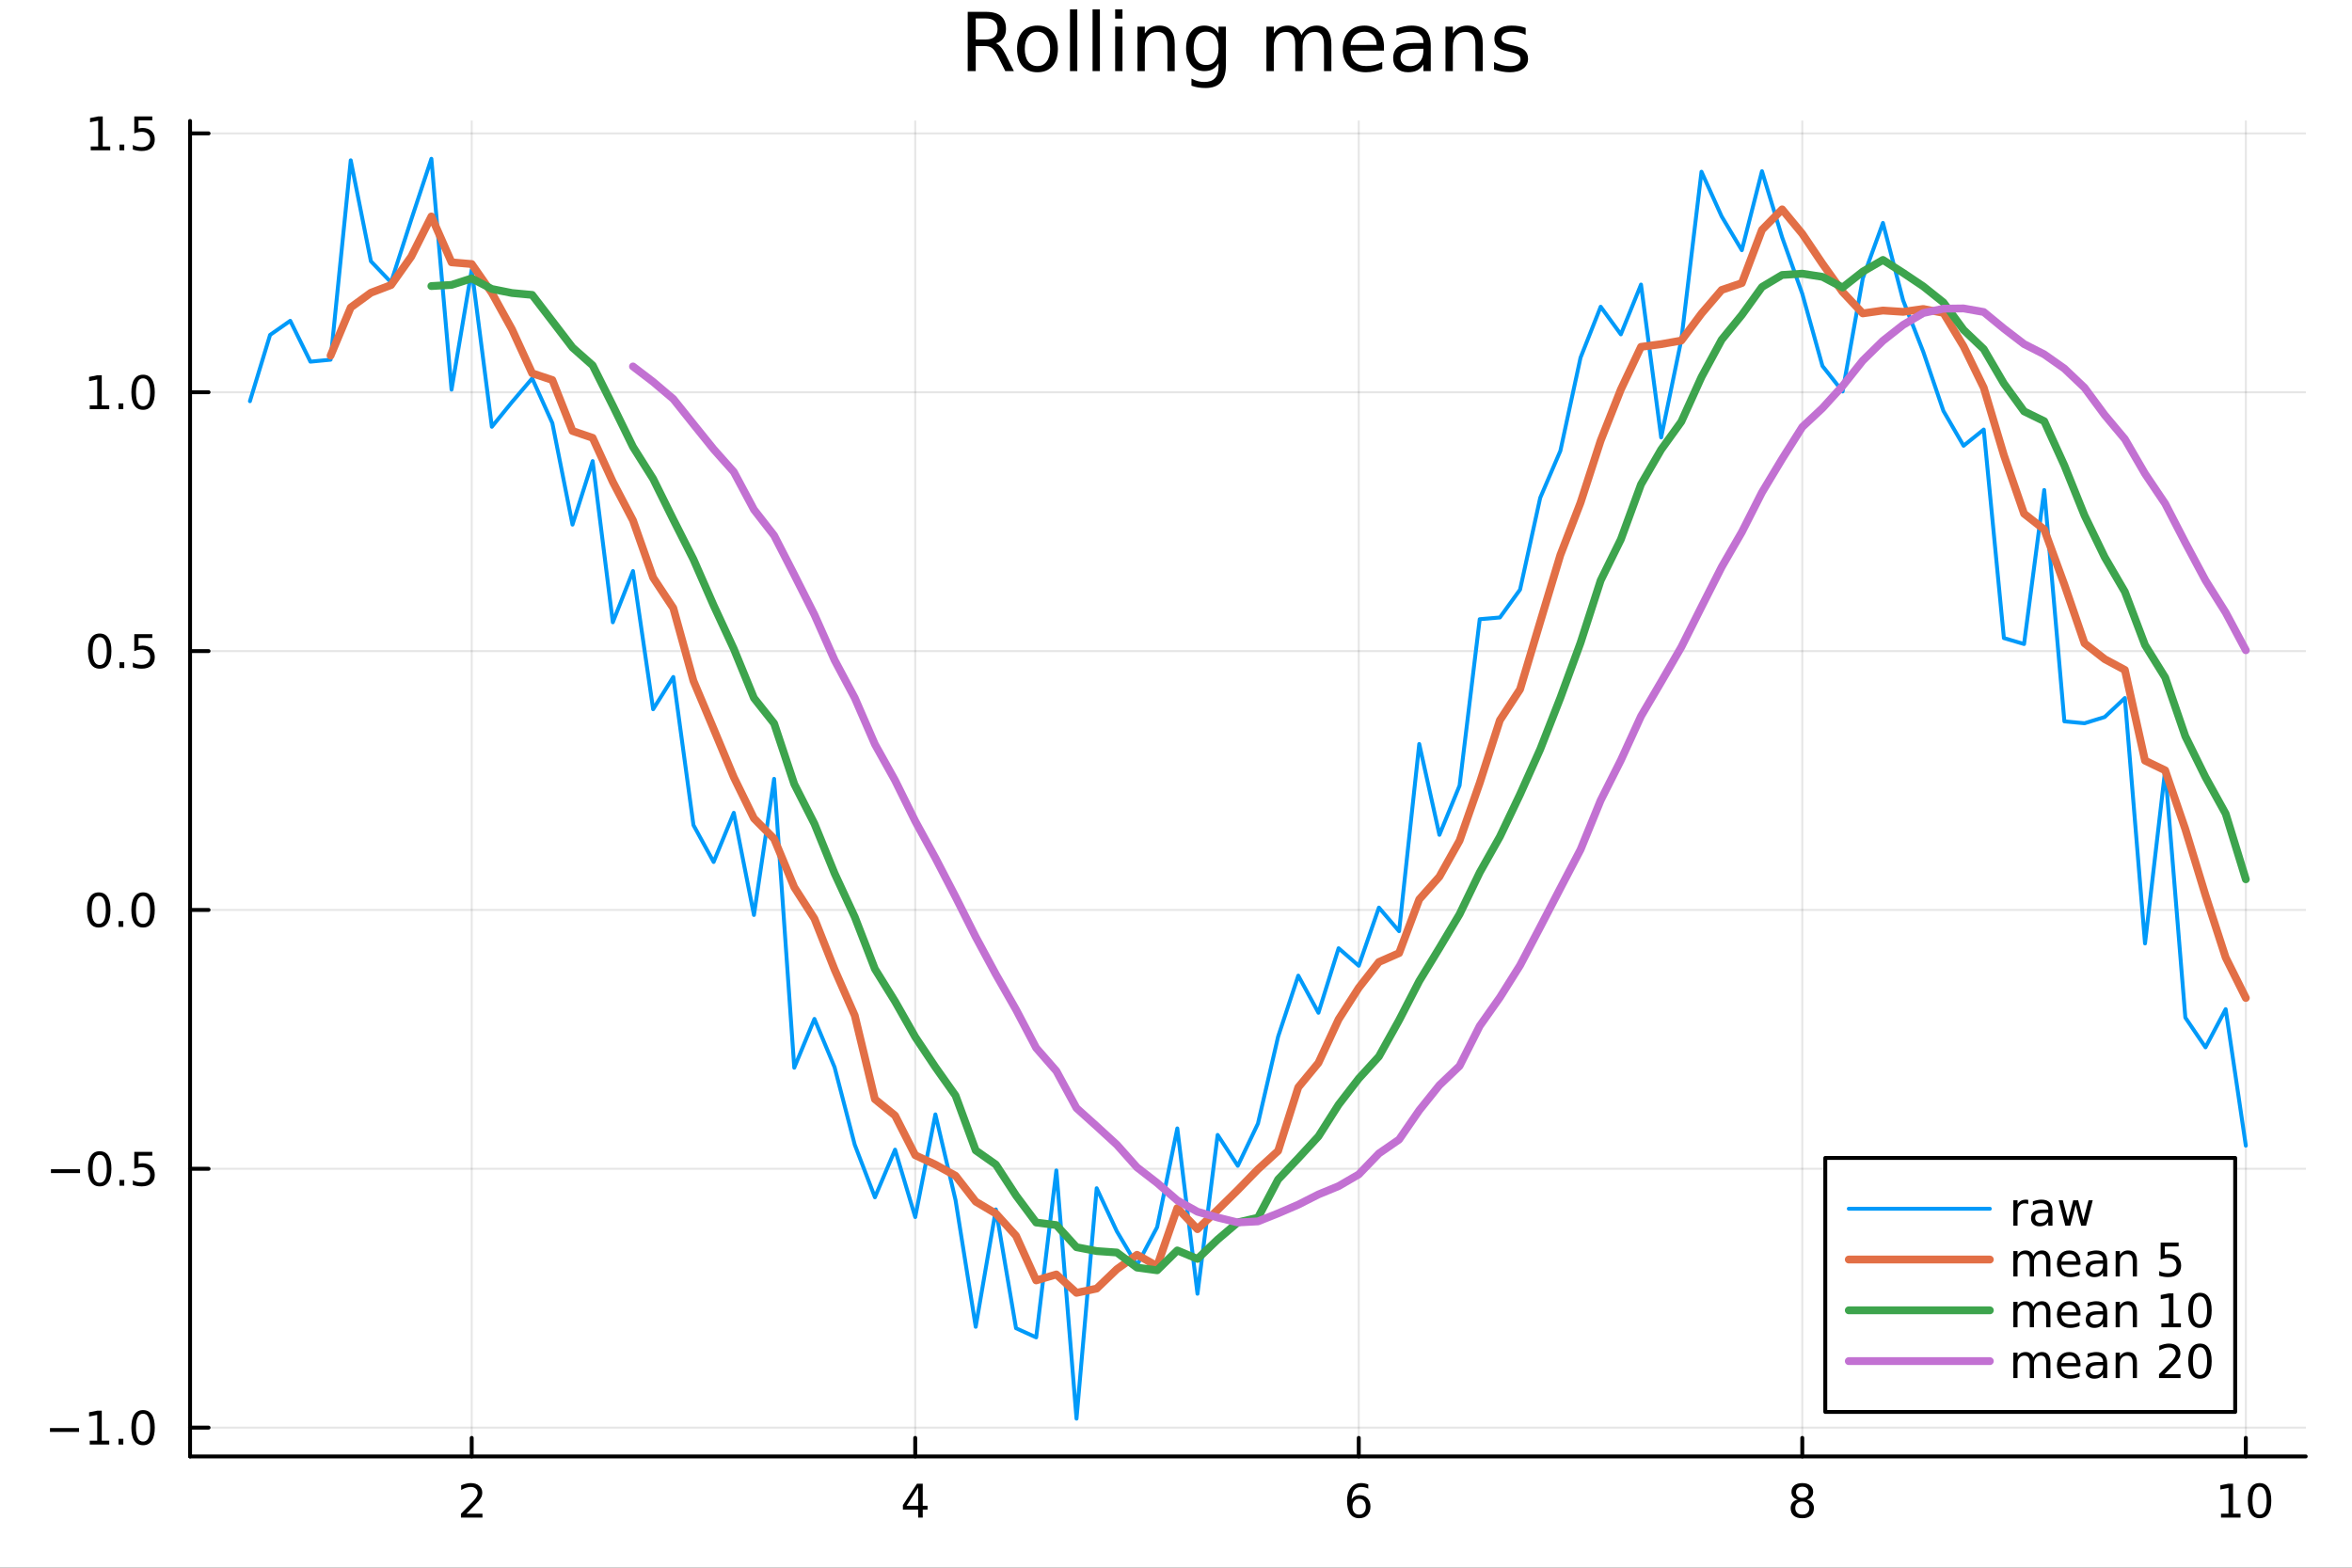 <?xml version="1.0" encoding="utf-8"?>
<svg xmlns="http://www.w3.org/2000/svg" xmlns:xlink="http://www.w3.org/1999/xlink" width="600" height="400" viewBox="0 0 2400 1600">
<rect x="0" y="0" width="2400" height="1600" fill="#333333" stroke="none"/>
<defs>
  <clipPath id="clip700">
    <rect x="0" y="0" width="2400" height="1600"/>
  </clipPath>
</defs>
<path clip-path="url(#clip700)" d="M0 1600 L2400 1600 L2400 0 L0 0  Z" fill="#ffffff" fill-rule="evenodd" fill-opacity="1"/>
<defs>
  <clipPath id="clip701">
    <rect x="480" y="0" width="1681" height="1600"/>
  </clipPath>
</defs>
<path clip-path="url(#clip700)" d="M193.936 1486.45 L2352.76 1486.45 L2352.76 123.472 L193.936 123.472  Z" fill="#ffffff" fill-rule="evenodd" fill-opacity="1"/>
<defs>
  <clipPath id="clip702">
    <rect x="193" y="123" width="2160" height="1364"/>
  </clipPath>
</defs>
<polyline clip-path="url(#clip702)" style="stroke:#000000; stroke-linecap:round; stroke-linejoin:round; stroke-width:2; stroke-opacity:0.1; fill:none" points="481.326,1486.45 481.326,123.472 "/>
<polyline clip-path="url(#clip702)" style="stroke:#000000; stroke-linecap:round; stroke-linejoin:round; stroke-width:2; stroke-opacity:0.1; fill:none" points="933.909,1486.45 933.909,123.472 "/>
<polyline clip-path="url(#clip702)" style="stroke:#000000; stroke-linecap:round; stroke-linejoin:round; stroke-width:2; stroke-opacity:0.1; fill:none" points="1386.49,1486.45 1386.49,123.472 "/>
<polyline clip-path="url(#clip702)" style="stroke:#000000; stroke-linecap:round; stroke-linejoin:round; stroke-width:2; stroke-opacity:0.1; fill:none" points="1839.07,1486.45 1839.07,123.472 "/>
<polyline clip-path="url(#clip702)" style="stroke:#000000; stroke-linecap:round; stroke-linejoin:round; stroke-width:2; stroke-opacity:0.1; fill:none" points="2291.66,1486.45 2291.66,123.472 "/>
<polyline clip-path="url(#clip700)" style="stroke:#000000; stroke-linecap:round; stroke-linejoin:round; stroke-width:4; stroke-opacity:1; fill:none" points="193.936,1486.45 2352.76,1486.45 "/>
<polyline clip-path="url(#clip700)" style="stroke:#000000; stroke-linecap:round; stroke-linejoin:round; stroke-width:4; stroke-opacity:1; fill:none" points="481.326,1486.45 481.326,1467.55 "/>
<polyline clip-path="url(#clip700)" style="stroke:#000000; stroke-linecap:round; stroke-linejoin:round; stroke-width:4; stroke-opacity:1; fill:none" points="933.909,1486.45 933.909,1467.55 "/>
<polyline clip-path="url(#clip700)" style="stroke:#000000; stroke-linecap:round; stroke-linejoin:round; stroke-width:4; stroke-opacity:1; fill:none" points="1386.49,1486.45 1386.49,1467.55 "/>
<polyline clip-path="url(#clip700)" style="stroke:#000000; stroke-linecap:round; stroke-linejoin:round; stroke-width:4; stroke-opacity:1; fill:none" points="1839.07,1486.45 1839.07,1467.55 "/>
<polyline clip-path="url(#clip700)" style="stroke:#000000; stroke-linecap:round; stroke-linejoin:round; stroke-width:4; stroke-opacity:1; fill:none" points="2291.66,1486.45 2291.66,1467.55 "/>
<path clip-path="url(#clip700)" d="M475.979 1544.91 L492.298 1544.91 L492.298 1548.85 L470.354 1548.85 L470.354 1544.91 Q473.016 1542.16 477.599 1537.53 Q482.206 1532.88 483.386 1531.53 Q485.632 1529.01 486.511 1527.27 Q487.414 1525.51 487.414 1523.82 Q487.414 1521.07 485.47 1519.33 Q483.548 1517.6 480.446 1517.6 Q478.247 1517.6 475.794 1518.36 Q473.363 1519.13 470.585 1520.68 L470.585 1515.95 Q473.409 1514.82 475.863 1514.24 Q478.317 1513.66 480.354 1513.66 Q485.724 1513.66 488.919 1516.35 Q492.113 1519.03 492.113 1523.52 Q492.113 1525.65 491.303 1527.57 Q490.516 1529.47 488.409 1532.07 Q487.831 1532.74 484.729 1535.95 Q481.627 1539.15 475.979 1544.91 Z" fill="#000000" fill-rule="nonzero" fill-opacity="1" /><path clip-path="url(#clip700)" d="M936.918 1518.36 L925.113 1536.81 L936.918 1536.81 L936.918 1518.36 M935.691 1514.29 L941.571 1514.29 L941.571 1536.81 L946.501 1536.81 L946.501 1540.7 L941.571 1540.7 L941.571 1548.85 L936.918 1548.85 L936.918 1540.7 L921.316 1540.7 L921.316 1536.19 L935.691 1514.29 Z" fill="#000000" fill-rule="nonzero" fill-opacity="1" /><path clip-path="url(#clip700)" d="M1386.9 1529.7 Q1383.75 1529.7 1381.9 1531.86 Q1380.07 1534.01 1380.07 1537.76 Q1380.07 1541.49 1381.9 1543.66 Q1383.75 1545.82 1386.9 1545.82 Q1390.04 1545.82 1391.87 1543.66 Q1393.73 1541.49 1393.73 1537.76 Q1393.73 1534.01 1391.87 1531.86 Q1390.04 1529.7 1386.9 1529.7 M1396.18 1515.05 L1396.18 1519.31 Q1394.42 1518.48 1392.61 1518.04 Q1390.83 1517.6 1389.07 1517.6 Q1384.44 1517.6 1381.99 1520.72 Q1379.56 1523.85 1379.21 1530.17 Q1380.58 1528.15 1382.64 1527.09 Q1384.7 1526 1387.17 1526 Q1392.38 1526 1395.39 1529.17 Q1398.42 1532.32 1398.42 1537.76 Q1398.42 1543.08 1395.28 1546.3 Q1392.13 1549.52 1386.9 1549.52 Q1380.9 1549.52 1377.73 1544.94 Q1374.56 1540.33 1374.56 1531.6 Q1374.56 1523.41 1378.45 1518.55 Q1382.34 1513.66 1388.89 1513.66 Q1390.65 1513.66 1392.43 1514.01 Q1394.23 1514.36 1396.18 1515.05 Z" fill="#000000" fill-rule="nonzero" fill-opacity="1" /><path clip-path="url(#clip700)" d="M1839.07 1532.44 Q1835.74 1532.44 1833.82 1534.22 Q1831.92 1536 1831.92 1539.13 Q1831.92 1542.25 1833.82 1544.03 Q1835.74 1545.82 1839.07 1545.82 Q1842.41 1545.82 1844.33 1544.03 Q1846.25 1542.23 1846.25 1539.13 Q1846.25 1536 1844.33 1534.22 Q1842.43 1532.44 1839.07 1532.44 M1834.4 1530.45 Q1831.39 1529.7 1829.7 1527.64 Q1828.03 1525.58 1828.03 1522.62 Q1828.03 1518.48 1830.97 1516.07 Q1833.94 1513.66 1839.07 1513.66 Q1844.24 1513.66 1847.18 1516.07 Q1850.12 1518.48 1850.12 1522.62 Q1850.12 1525.58 1848.43 1527.64 Q1846.76 1529.7 1843.77 1530.45 Q1847.15 1531.23 1849.03 1533.52 Q1850.93 1535.82 1850.93 1539.13 Q1850.93 1544.15 1847.85 1546.83 Q1844.79 1549.52 1839.07 1549.52 Q1833.36 1549.52 1830.28 1546.83 Q1827.22 1544.15 1827.22 1539.13 Q1827.22 1535.82 1829.12 1533.52 Q1831.02 1531.23 1834.4 1530.45 M1832.69 1523.06 Q1832.69 1525.75 1834.35 1527.25 Q1836.04 1528.76 1839.07 1528.76 Q1842.08 1528.76 1843.77 1527.25 Q1845.49 1525.75 1845.49 1523.06 Q1845.49 1520.38 1843.77 1518.87 Q1842.08 1517.37 1839.07 1517.37 Q1836.04 1517.37 1834.35 1518.87 Q1832.69 1520.38 1832.69 1523.06 Z" fill="#000000" fill-rule="nonzero" fill-opacity="1" /><path clip-path="url(#clip700)" d="M2266.34 1544.91 L2273.98 1544.91 L2273.98 1518.55 L2265.67 1520.21 L2265.67 1515.95 L2273.94 1514.29 L2278.61 1514.29 L2278.61 1544.91 L2286.25 1544.91 L2286.25 1548.85 L2266.34 1548.85 L2266.34 1544.91 Z" fill="#000000" fill-rule="nonzero" fill-opacity="1" /><path clip-path="url(#clip700)" d="M2305.7 1517.37 Q2302.09 1517.37 2300.26 1520.93 Q2298.45 1524.47 2298.45 1531.6 Q2298.45 1538.71 2300.26 1542.27 Q2302.09 1545.82 2305.7 1545.82 Q2309.33 1545.82 2311.14 1542.27 Q2312.96 1538.71 2312.96 1531.6 Q2312.96 1524.47 2311.14 1520.93 Q2309.33 1517.37 2305.7 1517.37 M2305.7 1513.66 Q2311.51 1513.66 2314.56 1518.27 Q2317.64 1522.85 2317.64 1531.6 Q2317.64 1540.33 2314.56 1544.94 Q2311.51 1549.52 2305.7 1549.52 Q2299.89 1549.52 2296.81 1544.94 Q2293.75 1540.33 2293.75 1531.6 Q2293.75 1522.85 2296.81 1518.27 Q2299.89 1513.66 2305.7 1513.66 Z" fill="#000000" fill-rule="nonzero" fill-opacity="1" /><polyline clip-path="url(#clip702)" style="stroke:#000000; stroke-linecap:round; stroke-linejoin:round; stroke-width:2; stroke-opacity:0.1; fill:none" points="193.936,1457.05 2352.76,1457.05 "/>
<polyline clip-path="url(#clip702)" style="stroke:#000000; stroke-linecap:round; stroke-linejoin:round; stroke-width:2; stroke-opacity:0.1; fill:none" points="193.936,1192.87 2352.76,1192.87 "/>
<polyline clip-path="url(#clip702)" style="stroke:#000000; stroke-linecap:round; stroke-linejoin:round; stroke-width:2; stroke-opacity:0.1; fill:none" points="193.936,928.689 2352.76,928.689 "/>
<polyline clip-path="url(#clip702)" style="stroke:#000000; stroke-linecap:round; stroke-linejoin:round; stroke-width:2; stroke-opacity:0.1; fill:none" points="193.936,664.507 2352.76,664.507 "/>
<polyline clip-path="url(#clip702)" style="stroke:#000000; stroke-linecap:round; stroke-linejoin:round; stroke-width:2; stroke-opacity:0.1; fill:none" points="193.936,400.325 2352.76,400.325 "/>
<polyline clip-path="url(#clip702)" style="stroke:#000000; stroke-linecap:round; stroke-linejoin:round; stroke-width:2; stroke-opacity:0.1; fill:none" points="193.936,136.143 2352.76,136.143 "/>
<polyline clip-path="url(#clip700)" style="stroke:#000000; stroke-linecap:round; stroke-linejoin:round; stroke-width:4; stroke-opacity:1; fill:none" points="193.936,1486.45 193.936,123.472 "/>
<polyline clip-path="url(#clip700)" style="stroke:#000000; stroke-linecap:round; stroke-linejoin:round; stroke-width:4; stroke-opacity:1; fill:none" points="193.936,1457.05 212.834,1457.05 "/>
<polyline clip-path="url(#clip700)" style="stroke:#000000; stroke-linecap:round; stroke-linejoin:round; stroke-width:4; stroke-opacity:1; fill:none" points="193.936,1192.87 212.834,1192.87 "/>
<polyline clip-path="url(#clip700)" style="stroke:#000000; stroke-linecap:round; stroke-linejoin:round; stroke-width:4; stroke-opacity:1; fill:none" points="193.936,928.689 212.834,928.689 "/>
<polyline clip-path="url(#clip700)" style="stroke:#000000; stroke-linecap:round; stroke-linejoin:round; stroke-width:4; stroke-opacity:1; fill:none" points="193.936,664.507 212.834,664.507 "/>
<polyline clip-path="url(#clip700)" style="stroke:#000000; stroke-linecap:round; stroke-linejoin:round; stroke-width:4; stroke-opacity:1; fill:none" points="193.936,400.325 212.834,400.325 "/>
<polyline clip-path="url(#clip700)" style="stroke:#000000; stroke-linecap:round; stroke-linejoin:round; stroke-width:4; stroke-opacity:1; fill:none" points="193.936,136.143 212.834,136.143 "/>
<path clip-path="url(#clip700)" d="M50.992 1457.5 L80.668 1457.5 L80.668 1461.44 L50.992 1461.44 L50.992 1457.5 Z" fill="#000000" fill-rule="nonzero" fill-opacity="1" /><path clip-path="url(#clip700)" d="M91.571 1470.4 L99.21 1470.4 L99.21 1444.03 L90.899 1445.7 L90.899 1441.44 L99.163 1439.77 L103.839 1439.77 L103.839 1470.4 L111.478 1470.4 L111.478 1474.33 L91.571 1474.33 L91.571 1470.4 Z" fill="#000000" fill-rule="nonzero" fill-opacity="1" /><path clip-path="url(#clip700)" d="M120.922 1468.45 L125.807 1468.45 L125.807 1474.33 L120.922 1474.33 L120.922 1468.45 Z" fill="#000000" fill-rule="nonzero" fill-opacity="1" /><path clip-path="url(#clip700)" d="M145.992 1442.85 Q142.381 1442.85 140.552 1446.42 Q138.746 1449.96 138.746 1457.09 Q138.746 1464.19 140.552 1467.76 Q142.381 1471.3 145.992 1471.3 Q149.626 1471.3 151.431 1467.76 Q153.26 1464.19 153.26 1457.09 Q153.26 1449.96 151.431 1446.42 Q149.626 1442.85 145.992 1442.85 M145.992 1439.15 Q151.802 1439.15 154.857 1443.75 Q157.936 1448.34 157.936 1457.09 Q157.936 1465.81 154.857 1470.42 Q151.802 1475 145.992 1475 Q140.181 1475 137.103 1470.42 Q134.047 1465.81 134.047 1457.09 Q134.047 1448.34 137.103 1443.75 Q140.181 1439.15 145.992 1439.15 Z" fill="#000000" fill-rule="nonzero" fill-opacity="1" /><path clip-path="url(#clip700)" d="M51.987 1193.32 L81.663 1193.32 L81.663 1197.26 L51.987 1197.26 L51.987 1193.32 Z" fill="#000000" fill-rule="nonzero" fill-opacity="1" /><path clip-path="url(#clip700)" d="M101.756 1178.67 Q98.145 1178.67 96.316 1182.23 Q94.51 1185.78 94.51 1192.91 Q94.51 1200.01 96.316 1203.58 Q98.145 1207.12 101.756 1207.12 Q105.39 1207.12 107.196 1203.58 Q109.024 1200.01 109.024 1192.91 Q109.024 1185.78 107.196 1182.23 Q105.39 1178.67 101.756 1178.67 M101.756 1174.97 Q107.566 1174.97 110.621 1179.57 Q113.7 1184.16 113.7 1192.91 Q113.7 1201.63 110.621 1206.24 Q107.566 1210.82 101.756 1210.82 Q95.946 1210.82 92.867 1206.24 Q89.811 1201.63 89.811 1192.91 Q89.811 1184.16 92.867 1179.57 Q95.946 1174.97 101.756 1174.97 Z" fill="#000000" fill-rule="nonzero" fill-opacity="1" /><path clip-path="url(#clip700)" d="M121.918 1204.27 L126.802 1204.27 L126.802 1210.15 L121.918 1210.15 L121.918 1204.27 Z" fill="#000000" fill-rule="nonzero" fill-opacity="1" /><path clip-path="url(#clip700)" d="M137.033 1175.59 L155.39 1175.59 L155.39 1179.53 L141.316 1179.53 L141.316 1188 Q142.334 1187.65 143.353 1187.49 Q144.371 1187.3 145.39 1187.3 Q151.177 1187.3 154.556 1190.48 Q157.936 1193.65 157.936 1199.06 Q157.936 1204.64 154.464 1207.74 Q150.992 1210.82 144.672 1210.82 Q142.496 1210.82 140.228 1210.45 Q137.982 1210.08 135.575 1209.34 L135.575 1204.64 Q137.658 1205.78 139.881 1206.33 Q142.103 1206.89 144.58 1206.89 Q148.584 1206.89 150.922 1204.78 Q153.26 1202.67 153.26 1199.06 Q153.26 1195.45 150.922 1193.35 Q148.584 1191.24 144.58 1191.24 Q142.705 1191.24 140.83 1191.66 Q138.978 1192.07 137.033 1192.95 L137.033 1175.59 Z" fill="#000000" fill-rule="nonzero" fill-opacity="1" /><path clip-path="url(#clip700)" d="M100.76 914.488 Q97.149 914.488 95.321 918.053 Q93.515 921.594 93.515 928.724 Q93.515 935.83 95.321 939.395 Q97.149 942.937 100.76 942.937 Q104.395 942.937 106.2 939.395 Q108.029 935.83 108.029 928.724 Q108.029 921.594 106.2 918.053 Q104.395 914.488 100.76 914.488 M100.76 910.784 Q106.571 910.784 109.626 915.391 Q112.705 919.974 112.705 928.724 Q112.705 937.451 109.626 942.057 Q106.571 946.64 100.76 946.64 Q94.95 946.64 91.871 942.057 Q88.816 937.451 88.816 928.724 Q88.816 919.974 91.871 915.391 Q94.95 910.784 100.76 910.784 Z" fill="#000000" fill-rule="nonzero" fill-opacity="1" /><path clip-path="url(#clip700)" d="M120.922 940.09 L125.807 940.09 L125.807 945.969 L120.922 945.969 L120.922 940.09 Z" fill="#000000" fill-rule="nonzero" fill-opacity="1" /><path clip-path="url(#clip700)" d="M145.992 914.488 Q142.381 914.488 140.552 918.053 Q138.746 921.594 138.746 928.724 Q138.746 935.83 140.552 939.395 Q142.381 942.937 145.992 942.937 Q149.626 942.937 151.431 939.395 Q153.26 935.83 153.26 928.724 Q153.26 921.594 151.431 918.053 Q149.626 914.488 145.992 914.488 M145.992 910.784 Q151.802 910.784 154.857 915.391 Q157.936 919.974 157.936 928.724 Q157.936 937.451 154.857 942.057 Q151.802 946.64 145.992 946.64 Q140.181 946.64 137.103 942.057 Q134.047 937.451 134.047 928.724 Q134.047 919.974 137.103 915.391 Q140.181 910.784 145.992 910.784 Z" fill="#000000" fill-rule="nonzero" fill-opacity="1" /><path clip-path="url(#clip700)" d="M101.756 650.306 Q98.145 650.306 96.316 653.871 Q94.51 657.412 94.51 664.542 Q94.51 671.648 96.316 675.213 Q98.145 678.755 101.756 678.755 Q105.39 678.755 107.196 675.213 Q109.024 671.648 109.024 664.542 Q109.024 657.412 107.196 653.871 Q105.39 650.306 101.756 650.306 M101.756 646.602 Q107.566 646.602 110.621 651.209 Q113.7 655.792 113.7 664.542 Q113.7 673.269 110.621 677.875 Q107.566 682.458 101.756 682.458 Q95.946 682.458 92.867 677.875 Q89.811 673.269 89.811 664.542 Q89.811 655.792 92.867 651.209 Q95.946 646.602 101.756 646.602 Z" fill="#000000" fill-rule="nonzero" fill-opacity="1" /><path clip-path="url(#clip700)" d="M121.918 675.907 L126.802 675.907 L126.802 681.787 L121.918 681.787 L121.918 675.907 Z" fill="#000000" fill-rule="nonzero" fill-opacity="1" /><path clip-path="url(#clip700)" d="M137.033 647.227 L155.39 647.227 L155.39 651.162 L141.316 651.162 L141.316 659.634 Q142.334 659.287 143.353 659.125 Q144.371 658.94 145.39 658.94 Q151.177 658.94 154.556 662.111 Q157.936 665.283 157.936 670.699 Q157.936 676.278 154.464 679.38 Q150.992 682.458 144.672 682.458 Q142.496 682.458 140.228 682.088 Q137.982 681.718 135.575 680.977 L135.575 676.278 Q137.658 677.412 139.881 677.968 Q142.103 678.523 144.58 678.523 Q148.584 678.523 150.922 676.417 Q153.26 674.31 153.26 670.699 Q153.26 667.088 150.922 664.982 Q148.584 662.875 144.58 662.875 Q142.705 662.875 140.83 663.292 Q138.978 663.708 137.033 664.588 L137.033 647.227 Z" fill="#000000" fill-rule="nonzero" fill-opacity="1" /><path clip-path="url(#clip700)" d="M91.571 413.67 L99.21 413.67 L99.21 387.304 L90.899 388.971 L90.899 384.712 L99.163 383.045 L103.839 383.045 L103.839 413.67 L111.478 413.67 L111.478 417.605 L91.571 417.605 L91.571 413.67 Z" fill="#000000" fill-rule="nonzero" fill-opacity="1" /><path clip-path="url(#clip700)" d="M120.922 411.725 L125.807 411.725 L125.807 417.605 L120.922 417.605 L120.922 411.725 Z" fill="#000000" fill-rule="nonzero" fill-opacity="1" /><path clip-path="url(#clip700)" d="M145.992 386.124 Q142.381 386.124 140.552 389.688 Q138.746 393.23 138.746 400.36 Q138.746 407.466 140.552 411.031 Q142.381 414.573 145.992 414.573 Q149.626 414.573 151.431 411.031 Q153.26 407.466 153.26 400.36 Q153.26 393.23 151.431 389.688 Q149.626 386.124 145.992 386.124 M145.992 382.42 Q151.802 382.42 154.857 387.026 Q157.936 391.61 157.936 400.36 Q157.936 409.086 154.857 413.693 Q151.802 418.276 145.992 418.276 Q140.181 418.276 137.103 413.693 Q134.047 409.086 134.047 400.36 Q134.047 391.61 137.103 387.026 Q140.181 382.42 145.992 382.42 Z" fill="#000000" fill-rule="nonzero" fill-opacity="1" /><path clip-path="url(#clip700)" d="M92.566 149.488 L100.205 149.488 L100.205 123.122 L91.895 124.789 L91.895 120.529 L100.159 118.863 L104.834 118.863 L104.834 149.488 L112.473 149.488 L112.473 153.423 L92.566 153.423 L92.566 149.488 Z" fill="#000000" fill-rule="nonzero" fill-opacity="1" /><path clip-path="url(#clip700)" d="M121.918 147.543 L126.802 147.543 L126.802 153.423 L121.918 153.423 L121.918 147.543 Z" fill="#000000" fill-rule="nonzero" fill-opacity="1" /><path clip-path="url(#clip700)" d="M137.033 118.863 L155.39 118.863 L155.39 122.798 L141.316 122.798 L141.316 131.27 Q142.334 130.923 143.353 130.761 Q144.371 130.576 145.39 130.576 Q151.177 130.576 154.556 133.747 Q157.936 136.918 157.936 142.335 Q157.936 147.914 154.464 151.015 Q150.992 154.094 144.672 154.094 Q142.496 154.094 140.228 153.724 Q137.982 153.353 135.575 152.613 L135.575 147.914 Q137.658 149.048 139.881 149.603 Q142.103 150.159 144.58 150.159 Q148.584 150.159 150.922 148.052 Q153.26 145.946 153.26 142.335 Q153.26 138.724 150.922 136.617 Q148.584 134.511 144.58 134.511 Q142.705 134.511 140.83 134.928 Q138.978 135.344 137.033 136.224 L137.033 118.863 Z" fill="#000000" fill-rule="nonzero" fill-opacity="1" /><path clip-path="url(#clip700)" d="M1016.15 44.22 Q1018.79 45.111 1021.26 48.028 Q1023.77 50.944 1026.28 56.048 L1034.59 72.576 L1025.8 72.576 L1018.06 57.061 Q1015.06 50.985 1012.22 49 Q1009.43 47.015 1004.57 47.015 L995.656 47.015 L995.656 72.576 L987.474 72.576 L987.474 12.096 L1005.95 12.096 Q1016.32 12.096 1021.42 16.43 Q1026.52 20.765 1026.52 29.515 Q1026.52 35.227 1023.85 38.994 Q1021.22 42.761 1016.15 44.22 M995.656 18.82 L995.656 40.29 L1005.95 40.29 Q1011.86 40.29 1014.86 37.576 Q1017.9 34.822 1017.9 29.515 Q1017.9 24.208 1014.86 21.535 Q1011.86 18.82 1005.95 18.82 L995.656 18.82 Z" fill="#000000" fill-rule="nonzero" fill-opacity="1" /><path clip-path="url(#clip700)" d="M1058.65 32.431 Q1052.65 32.431 1049.17 37.131 Q1045.69 41.789 1045.69 49.931 Q1045.69 58.074 1049.13 62.773 Q1052.61 67.431 1058.65 67.431 Q1064.6 67.431 1068.09 62.732 Q1071.57 58.033 1071.57 49.931 Q1071.57 41.87 1068.09 37.171 Q1064.6 32.431 1058.65 32.431 M1058.65 26.112 Q1068.37 26.112 1073.92 32.431 Q1079.47 38.751 1079.47 49.931 Q1079.47 61.071 1073.92 67.431 Q1068.37 73.751 1058.65 73.751 Q1048.89 73.751 1043.34 67.431 Q1037.83 61.071 1037.83 49.931 Q1037.83 38.751 1043.34 32.431 Q1048.89 26.112 1058.65 26.112 Z" fill="#000000" fill-rule="nonzero" fill-opacity="1" /><path clip-path="url(#clip700)" d="M1091.82 9.544 L1099.28 9.544 L1099.28 72.576 L1091.82 72.576 L1091.82 9.544 Z" fill="#000000" fill-rule="nonzero" fill-opacity="1" /><path clip-path="url(#clip700)" d="M1114.87 9.544 L1122.33 9.544 L1122.33 72.576 L1114.87 72.576 L1114.87 9.544 Z" fill="#000000" fill-rule="nonzero" fill-opacity="1" /><path clip-path="url(#clip700)" d="M1137.92 27.206 L1145.38 27.206 L1145.38 72.576 L1137.92 72.576 L1137.92 27.206 M1137.92 9.544 L1145.38 9.544 L1145.38 18.983 L1137.92 18.983 L1137.92 9.544 Z" fill="#000000" fill-rule="nonzero" fill-opacity="1" /><path clip-path="url(#clip700)" d="M1198.69 45.192 L1198.69 72.576 L1191.23 72.576 L1191.23 45.435 Q1191.23 38.994 1188.72 35.794 Q1186.21 32.594 1181.19 32.594 Q1175.15 32.594 1171.67 36.442 Q1168.18 40.29 1168.18 46.934 L1168.18 72.576 L1160.69 72.576 L1160.69 27.206 L1168.18 27.206 L1168.18 34.254 Q1170.86 30.163 1174.46 28.138 Q1178.11 26.112 1182.85 26.112 Q1190.67 26.112 1194.68 30.973 Q1198.69 35.794 1198.69 45.192 Z" fill="#000000" fill-rule="nonzero" fill-opacity="1" /><path clip-path="url(#clip700)" d="M1243.41 49.364 Q1243.41 41.263 1240.05 36.806 Q1236.73 32.35 1230.69 32.35 Q1224.69 32.35 1221.33 36.806 Q1218.01 41.263 1218.01 49.364 Q1218.01 57.426 1221.33 61.882 Q1224.69 66.338 1230.69 66.338 Q1236.73 66.338 1240.05 61.882 Q1243.41 57.426 1243.41 49.364 M1250.86 66.945 Q1250.86 78.531 1245.72 84.162 Q1240.57 89.833 1229.96 89.833 Q1226.03 89.833 1222.55 89.225 Q1219.06 88.658 1215.78 87.443 L1215.78 80.192 Q1219.06 81.974 1222.26 82.825 Q1225.46 83.675 1228.79 83.675 Q1236.12 83.675 1239.76 79.827 Q1243.41 76.019 1243.41 68.282 L1243.41 64.596 Q1241.1 68.606 1237.5 70.591 Q1233.89 72.576 1228.87 72.576 Q1220.52 72.576 1215.42 66.216 Q1210.31 59.856 1210.31 49.364 Q1210.31 38.832 1215.42 32.472 Q1220.52 26.112 1228.87 26.112 Q1233.89 26.112 1237.5 28.097 Q1241.1 30.082 1243.41 34.092 L1243.41 27.206 L1250.86 27.206 L1250.86 66.945 Z" fill="#000000" fill-rule="nonzero" fill-opacity="1" /><path clip-path="url(#clip700)" d="M1327.91 35.915 Q1330.71 30.892 1334.6 28.502 Q1338.48 26.112 1343.75 26.112 Q1350.84 26.112 1354.69 31.095 Q1358.54 36.037 1358.54 45.192 L1358.54 72.576 L1351.04 72.576 L1351.04 45.435 Q1351.04 38.913 1348.73 35.753 Q1346.42 32.594 1341.68 32.594 Q1335.89 32.594 1332.53 36.442 Q1329.17 40.29 1329.17 46.934 L1329.17 72.576 L1321.67 72.576 L1321.67 45.435 Q1321.67 38.873 1319.36 35.753 Q1317.06 32.594 1312.23 32.594 Q1306.52 32.594 1303.16 36.482 Q1299.8 40.331 1299.8 46.934 L1299.8 72.576 L1292.3 72.576 L1292.3 27.206 L1299.8 27.206 L1299.8 34.254 Q1302.35 30.082 1305.92 28.097 Q1309.48 26.112 1314.38 26.112 Q1319.32 26.112 1322.77 28.624 Q1326.25 31.135 1327.91 35.915 Z" fill="#000000" fill-rule="nonzero" fill-opacity="1" /><path clip-path="url(#clip700)" d="M1412.21 48.028 L1412.21 51.673 L1377.94 51.673 Q1378.43 59.37 1382.56 63.421 Q1386.73 67.431 1394.14 67.431 Q1398.44 67.431 1402.45 66.378 Q1406.5 65.325 1410.47 63.218 L1410.47 70.267 Q1406.46 71.968 1402.25 72.86 Q1398.03 73.751 1393.7 73.751 Q1382.84 73.751 1376.48 67.431 Q1370.16 61.112 1370.16 50.337 Q1370.16 39.197 1376.16 32.675 Q1382.19 26.112 1392.4 26.112 Q1401.56 26.112 1406.86 32.026 Q1412.21 37.9 1412.21 48.028 M1404.76 45.84 Q1404.68 39.723 1401.31 36.077 Q1397.99 32.431 1392.48 32.431 Q1386.24 32.431 1382.48 35.956 Q1378.75 39.48 1378.18 45.88 L1404.76 45.84 Z" fill="#000000" fill-rule="nonzero" fill-opacity="1" /><path clip-path="url(#clip700)" d="M1445.06 49.769 Q1436.03 49.769 1432.55 51.835 Q1429.06 53.901 1429.06 58.884 Q1429.06 62.854 1431.66 65.203 Q1434.29 67.512 1438.78 67.512 Q1444.98 67.512 1448.71 63.137 Q1452.48 58.722 1452.48 51.43 L1452.48 49.769 L1445.06 49.769 M1459.93 46.691 L1459.93 72.576 L1452.48 72.576 L1452.48 65.689 Q1449.92 69.821 1446.12 71.806 Q1442.31 73.751 1436.8 73.751 Q1429.83 73.751 1425.7 69.862 Q1421.61 65.933 1421.61 59.37 Q1421.61 51.714 1426.71 47.825 Q1431.86 43.936 1442.03 43.936 L1452.48 43.936 L1452.48 43.207 Q1452.48 38.062 1449.07 35.267 Q1445.71 32.431 1439.6 32.431 Q1435.71 32.431 1432.02 33.363 Q1428.33 34.295 1424.93 36.158 L1424.93 29.272 Q1429.02 27.692 1432.87 26.922 Q1436.72 26.112 1440.36 26.112 Q1450.21 26.112 1455.07 31.216 Q1459.93 36.32 1459.93 46.691 Z" fill="#000000" fill-rule="nonzero" fill-opacity="1" /><path clip-path="url(#clip700)" d="M1513 45.192 L1513 72.576 L1505.54 72.576 L1505.54 45.435 Q1505.54 38.994 1503.03 35.794 Q1500.52 32.594 1495.5 32.594 Q1489.46 32.594 1485.98 36.442 Q1482.49 40.29 1482.49 46.934 L1482.49 72.576 L1475 72.576 L1475 27.206 L1482.49 27.206 L1482.49 34.254 Q1485.17 30.163 1488.77 28.138 Q1492.42 26.112 1497.16 26.112 Q1504.98 26.112 1508.99 30.973 Q1513 35.794 1513 45.192 Z" fill="#000000" fill-rule="nonzero" fill-opacity="1" /><path clip-path="url(#clip700)" d="M1556.79 28.543 L1556.79 35.591 Q1553.63 33.971 1550.23 33.161 Q1546.82 32.35 1543.18 32.35 Q1537.63 32.35 1534.83 34.052 Q1532.08 35.753 1532.08 39.156 Q1532.08 41.749 1534.06 43.248 Q1536.05 44.706 1542.04 46.043 L1544.59 46.61 Q1552.53 48.311 1555.86 51.43 Q1559.22 54.509 1559.22 60.059 Q1559.22 66.378 1554.2 70.064 Q1549.21 73.751 1540.46 73.751 Q1536.82 73.751 1532.85 73.022 Q1528.92 72.333 1524.54 70.915 L1524.54 63.218 Q1528.67 65.365 1532.68 66.459 Q1536.7 67.512 1540.62 67.512 Q1545.89 67.512 1548.73 65.73 Q1551.56 63.907 1551.56 60.626 Q1551.56 57.588 1549.5 55.967 Q1547.47 54.347 1540.54 52.848 L1537.95 52.24 Q1531.02 50.782 1527.95 47.785 Q1524.87 44.746 1524.87 39.48 Q1524.87 33.08 1529.4 29.596 Q1533.94 26.112 1542.29 26.112 Q1546.42 26.112 1550.06 26.72 Q1553.71 27.327 1556.79 28.543 Z" fill="#000000" fill-rule="nonzero" fill-opacity="1" /><polyline clip-path="url(#clip702)" style="stroke:#009af9; stroke-linecap:round; stroke-linejoin:round; stroke-width:4; stroke-opacity:1; fill:none" points="255.035,409.452 275.607,341.808 296.179,327.413 316.751,369.114 337.322,367.122 357.894,163.622 378.466,266.622 399.038,288.14 419.61,224.242 440.182,162.047 460.754,397.647 481.326,275.328 501.898,435.569 522.47,410.293 543.042,386.182 563.614,431.815 584.186,535.424 604.758,470.593 625.33,635.111 645.902,582.798 666.474,723.868 687.046,690.928 707.617,842.127 728.189,879.757 748.761,829.565 769.333,933.854 789.905,794.901 810.477,1089.72 831.049,1039.93 851.621,1089.25 872.193,1168.36 892.765,1221.97 913.337,1173.35 933.909,1242.15 954.481,1137.36 975.053,1224.89 995.625,1354.14 1016.2,1234.36 1036.77,1355.61 1057.34,1364.96 1077.91,1194.55 1098.48,1447.87 1119.06,1212.7 1139.63,1256.69 1160.2,1291.33 1180.77,1252.4 1201.34,1151.66 1221.92,1320.41 1242.49,1158.31 1263.06,1189.82 1283.63,1146.71 1304.2,1057.99 1324.78,995.761 1345.35,1033.64 1365.92,967.784 1386.49,985.668 1407.06,926.308 1427.64,950.388 1448.21,759.338 1468.78,852.051 1489.35,801.774 1509.92,631.957 1530.5,630.215 1551.07,601.768 1571.64,508.076 1592.21,460.161 1612.78,365.066 1633.35,313.054 1653.93,341.261 1674.5,290.41 1695.07,446.439 1715.64,346.721 1736.21,175.279 1756.79,220.844 1777.36,255.361 1797.93,174.732 1818.5,242.215 1839.07,299.835 1859.65,373.533 1880.22,399.529 1900.79,284.17 1921.36,227.531 1941.93,306.498 1962.51,359.032 1983.08,419.388 2003.65,454.941 2024.22,438.391 2044.79,651.224 2065.37,657.3 2085.94,500.09 2106.51,736.259 2127.08,738.146 2147.65,731.8 2168.23,712.425 2188.8,962.884 2209.37,785.885 2229.94,1038.56 2250.51,1068.91 2271.09,1029.97 2291.66,1169.27 "/>
<polyline clip-path="url(#clip702)" style="stroke:#e26f46; stroke-linecap:round; stroke-linejoin:round; stroke-width:8; stroke-opacity:1; fill:none" points="337.322,362.982 357.894,313.816 378.466,298.778 399.038,290.924 419.61,261.949 440.182,220.935 460.754,267.74 481.326,269.481 501.898,298.967 522.47,336.177 543.042,381.004 563.614,387.837 584.186,439.856 604.758,446.861 625.33,491.825 645.902,531.148 666.474,589.559 687.046,620.66 707.617,694.967 728.189,743.896 748.761,793.249 769.333,835.246 789.905,856.041 810.477,905.559 831.049,937.595 851.621,989.533 872.193,1036.43 892.765,1121.85 913.337,1138.57 933.909,1179.02 954.481,1188.64 975.053,1199.94 995.625,1226.38 1016.2,1238.58 1036.77,1261.27 1057.34,1306.79 1077.91,1300.73 1098.48,1319.47 1119.06,1315.14 1139.63,1295.36 1160.2,1280.63 1180.77,1292.2 1201.34,1232.96 1221.92,1254.5 1242.49,1234.82 1263.06,1214.52 1283.63,1193.38 1304.2,1174.65 1324.78,1109.72 1345.35,1084.78 1365.92,1040.38 1386.49,1008.17 1407.06,981.832 1427.64,972.757 1448.21,917.897 1468.78,894.751 1489.35,857.972 1509.92,799.102 1530.5,735.067 1551.07,703.553 1571.64,634.758 1592.21,566.435 1612.78,513.057 1633.35,449.625 1653.93,397.524 1674.5,353.991 1695.07,351.246 1715.64,347.577 1736.21,320.022 1756.79,295.939 1777.36,288.929 1797.93,234.588 1818.5,213.686 1839.07,238.598 1859.65,269.135 1880.22,297.969 1900.79,319.856 1921.36,316.92 1941.93,318.252 1962.51,315.352 1983.08,319.324 2003.65,353.478 2024.22,395.65 2044.79,464.595 2065.37,524.249 2085.94,540.389 2106.51,596.653 2127.08,656.604 2147.65,672.719 2168.23,683.744 2188.8,776.303 2209.37,786.228 2229.94,846.311 2250.51,913.733 2271.09,977.242 2291.66,1018.52 "/>
<polyline clip-path="url(#clip702)" style="stroke:#3da44d; stroke-linecap:round; stroke-linejoin:round; stroke-width:8; stroke-opacity:1; fill:none" points="440.182,291.958 460.754,290.778 481.326,284.13 501.898,294.945 522.47,299.063 543.042,300.969 563.614,327.788 584.186,354.669 604.758,372.914 625.33,414.001 645.902,456.076 666.474,488.698 687.046,530.258 707.617,570.914 728.189,617.86 748.761,662.199 769.333,712.403 789.905,738.35 810.477,800.263 831.049,840.745 851.621,891.391 872.193,935.84 892.765,988.944 913.337,1022.07 933.909,1058.31 954.481,1089.09 975.053,1118.19 995.625,1174.11 1016.2,1188.58 1036.77,1220.14 1057.34,1247.72 1077.91,1250.34 1098.48,1272.93 1119.06,1276.86 1139.63,1278.31 1160.2,1293.71 1180.77,1296.46 1201.34,1276.22 1221.92,1284.82 1242.49,1265.09 1263.06,1247.58 1283.63,1242.79 1304.2,1203.8 1324.78,1182.11 1345.35,1159.8 1365.92,1127.45 1386.49,1100.78 1407.06,1078.24 1427.64,1041.24 1448.21,1001.34 1468.78,967.563 1489.35,933.07 1509.92,890.467 1530.5,853.912 1551.07,810.725 1571.64,764.754 1592.21,712.204 1612.78,656.079 1633.35,592.346 1653.93,550.538 1674.5,494.374 1695.07,458.841 1715.64,430.317 1736.21,384.824 1756.79,346.731 1777.36,321.46 1797.93,292.917 1818.5,280.632 1839.07,279.31 1859.65,282.537 1880.22,293.449 1900.79,277.222 1921.36,265.303 1941.93,278.425 1962.51,292.244 1983.08,308.646 2003.65,336.667 2024.22,356.285 2044.79,391.424 2065.37,419.801 2085.94,429.857 2106.51,475.066 2127.08,526.127 2147.65,568.657 2168.23,603.997 2188.8,658.346 2209.37,691.441 2229.94,751.457 2250.51,793.226 2271.09,830.493 2291.66,897.411 "/>
<polyline clip-path="url(#clip702)" style="stroke:#c271d2; stroke-linecap:round; stroke-linejoin:round; stroke-width:8; stroke-opacity:1; fill:none" points="645.902,374.017 666.474,389.738 687.046,407.194 707.617,432.93 728.189,458.462 748.761,481.584 769.333,520.096 789.905,546.509 810.477,586.588 831.049,627.373 851.621,673.733 872.193,712.269 892.765,759.601 913.337,796.49 933.909,838.083 954.481,875.642 975.053,915.296 995.625,956.231 1016.2,994.42 1036.77,1030.44 1057.34,1069.55 1077.91,1093.09 1098.48,1130.93 1119.06,1149.46 1139.63,1168.31 1160.2,1191.4 1180.77,1207.33 1201.34,1225.16 1221.92,1236.7 1242.49,1242.62 1263.06,1247.65 1283.63,1246.56 1304.2,1238.36 1324.78,1229.49 1345.35,1219.06 1365.92,1210.58 1386.49,1198.62 1407.06,1177.23 1427.64,1163.03 1448.21,1133.22 1468.78,1107.57 1489.35,1087.93 1509.92,1047.14 1530.5,1018.01 1551.07,985.265 1571.64,946.102 1592.21,906.49 1612.78,867.16 1633.35,816.792 1653.93,775.939 1674.5,730.969 1695.07,695.955 1715.64,660.392 1736.21,619.368 1756.79,578.728 1777.36,543.107 1797.93,502.56 1818.5,468.356 1839.07,435.828 1859.65,416.538 1880.22,393.912 1900.79,368.031 1921.36,347.81 1941.93,331.624 1962.51,319.487 1983.08,315.053 2003.65,314.792 2024.22,318.458 2044.79,335.367 2065.37,351.169 2085.94,361.653 2106.51,376.144 2127.08,395.715 2147.65,423.541 2168.23,448.12 2188.8,483.496 2209.37,514.054 2229.94,553.871 2250.51,592.325 2271.09,625.147 2291.66,663.634 "/>
<path clip-path="url(#clip700)" d="M1862.53 1441.02 L2280.8 1441.02 L2280.8 1181.82 L1862.53 1181.82  Z" fill="#ffffff" fill-rule="evenodd" fill-opacity="1"/>
<polyline clip-path="url(#clip700)" style="stroke:#000000; stroke-linecap:round; stroke-linejoin:round; stroke-width:4; stroke-opacity:1; fill:none" points="1862.53,1441.02 2280.8,1441.02 2280.8,1181.82 1862.53,1181.82 1862.53,1441.02 "/>
<polyline clip-path="url(#clip700)" style="stroke:#009af9; stroke-linecap:round; stroke-linejoin:round; stroke-width:4; stroke-opacity:1; fill:none" points="1886.52,1233.66 2030.44,1233.66 "/>
<path clip-path="url(#clip700)" d="M2069.61 1228.99 Q2068.89 1228.57 2068.04 1228.39 Q2067.2 1228.18 2066.18 1228.18 Q2062.57 1228.18 2060.63 1230.54 Q2058.71 1232.88 2058.71 1237.28 L2058.71 1250.94 L2054.43 1250.94 L2054.43 1225.01 L2058.71 1225.01 L2058.71 1229.04 Q2060.05 1226.68 2062.2 1225.54 Q2064.36 1224.38 2067.43 1224.38 Q2067.87 1224.38 2068.41 1224.45 Q2068.94 1224.5 2069.59 1224.62 L2069.61 1228.99 Z" fill="#000000" fill-rule="nonzero" fill-opacity="1" /><path clip-path="url(#clip700)" d="M2085.86 1237.9 Q2080.7 1237.9 2078.71 1239.08 Q2076.72 1240.26 2076.72 1243.11 Q2076.72 1245.38 2078.2 1246.72 Q2079.7 1248.04 2082.27 1248.04 Q2085.81 1248.04 2087.94 1245.54 Q2090.1 1243.02 2090.1 1238.85 L2090.1 1237.9 L2085.86 1237.9 M2094.36 1236.14 L2094.36 1250.94 L2090.1 1250.94 L2090.1 1247 Q2088.64 1249.36 2086.46 1250.5 Q2084.29 1251.61 2081.14 1251.61 Q2077.16 1251.61 2074.8 1249.38 Q2072.46 1247.14 2072.46 1243.39 Q2072.46 1239.01 2075.37 1236.79 Q2078.31 1234.57 2084.12 1234.57 L2090.1 1234.57 L2090.1 1234.15 Q2090.1 1231.21 2088.15 1229.62 Q2086.23 1228 2082.74 1228 Q2080.51 1228 2078.41 1228.53 Q2076.3 1229.06 2074.36 1230.13 L2074.36 1226.19 Q2076.69 1225.29 2078.89 1224.85 Q2081.09 1224.38 2083.18 1224.38 Q2088.8 1224.38 2091.58 1227.3 Q2094.36 1230.22 2094.36 1236.14 Z" fill="#000000" fill-rule="nonzero" fill-opacity="1" /><path clip-path="url(#clip700)" d="M2100.65 1225.01 L2104.91 1225.01 L2110.24 1245.24 L2115.54 1225.01 L2120.56 1225.01 L2125.88 1245.24 L2131.18 1225.01 L2135.44 1225.01 L2128.66 1250.94 L2123.64 1250.94 L2118.06 1229.69 L2112.46 1250.94 L2107.43 1250.94 L2100.65 1225.01 Z" fill="#000000" fill-rule="nonzero" fill-opacity="1" /><polyline clip-path="url(#clip700)" style="stroke:#e26f46; stroke-linecap:round; stroke-linejoin:round; stroke-width:8; stroke-opacity:1; fill:none" points="1886.52,1285.5 2030.44,1285.5 "/>
<path clip-path="url(#clip700)" d="M2074.77 1281.83 Q2076.37 1278.96 2078.59 1277.59 Q2080.81 1276.22 2083.82 1276.22 Q2087.87 1276.22 2090.07 1279.07 Q2092.27 1281.9 2092.27 1287.13 L2092.27 1302.78 L2087.99 1302.78 L2087.99 1287.27 Q2087.99 1283.54 2086.67 1281.73 Q2085.35 1279.93 2082.64 1279.93 Q2079.33 1279.93 2077.41 1282.13 Q2075.49 1284.33 2075.49 1288.12 L2075.49 1302.78 L2071.21 1302.78 L2071.21 1287.27 Q2071.21 1283.52 2069.89 1281.73 Q2068.57 1279.93 2065.81 1279.93 Q2062.55 1279.93 2060.63 1282.15 Q2058.71 1284.35 2058.71 1288.12 L2058.71 1302.78 L2054.43 1302.78 L2054.43 1276.85 L2058.71 1276.85 L2058.71 1280.88 Q2060.17 1278.49 2062.2 1277.36 Q2064.24 1276.22 2067.04 1276.22 Q2069.86 1276.22 2071.83 1277.66 Q2073.82 1279.09 2074.77 1281.83 Z" fill="#000000" fill-rule="nonzero" fill-opacity="1" /><path clip-path="url(#clip700)" d="M2122.94 1288.75 L2122.94 1290.83 L2103.36 1290.83 Q2103.64 1295.23 2106 1297.54 Q2108.38 1299.84 2112.62 1299.84 Q2115.07 1299.84 2117.36 1299.23 Q2119.68 1298.63 2121.95 1297.43 L2121.95 1301.46 Q2119.66 1302.43 2117.25 1302.94 Q2114.84 1303.45 2112.36 1303.45 Q2106.16 1303.45 2102.53 1299.84 Q2098.92 1296.22 2098.92 1290.07 Q2098.92 1283.7 2102.34 1279.97 Q2105.79 1276.22 2111.62 1276.22 Q2116.86 1276.22 2119.89 1279.6 Q2122.94 1282.96 2122.94 1288.75 M2118.68 1287.5 Q2118.64 1284 2116.72 1281.92 Q2114.82 1279.84 2111.67 1279.84 Q2108.11 1279.84 2105.95 1281.85 Q2103.82 1283.86 2103.5 1287.52 L2118.68 1287.5 Z" fill="#000000" fill-rule="nonzero" fill-opacity="1" /><path clip-path="url(#clip700)" d="M2141.72 1289.74 Q2136.55 1289.74 2134.56 1290.92 Q2132.57 1292.1 2132.57 1294.95 Q2132.57 1297.22 2134.05 1298.56 Q2135.56 1299.88 2138.13 1299.88 Q2141.67 1299.88 2143.8 1297.38 Q2145.95 1294.86 2145.95 1290.69 L2145.95 1289.74 L2141.72 1289.74 M2150.21 1287.98 L2150.21 1302.78 L2145.95 1302.78 L2145.95 1298.84 Q2144.49 1301.2 2142.32 1302.34 Q2140.14 1303.45 2136.99 1303.45 Q2133.01 1303.45 2130.65 1301.22 Q2128.31 1298.98 2128.31 1295.23 Q2128.31 1290.85 2131.23 1288.63 Q2134.17 1286.41 2139.98 1286.41 L2145.95 1286.41 L2145.95 1285.99 Q2145.95 1283.05 2144.01 1281.46 Q2142.09 1279.84 2138.59 1279.84 Q2136.37 1279.84 2134.26 1280.37 Q2132.16 1280.9 2130.21 1281.97 L2130.21 1278.03 Q2132.55 1277.13 2134.75 1276.69 Q2136.95 1276.22 2139.03 1276.22 Q2144.66 1276.22 2147.43 1279.14 Q2150.21 1282.06 2150.21 1287.98 Z" fill="#000000" fill-rule="nonzero" fill-opacity="1" /><path clip-path="url(#clip700)" d="M2180.54 1287.13 L2180.54 1302.78 L2176.28 1302.78 L2176.28 1287.27 Q2176.28 1283.59 2174.84 1281.76 Q2173.41 1279.93 2170.54 1279.93 Q2167.09 1279.93 2165.1 1282.13 Q2163.11 1284.33 2163.11 1288.12 L2163.11 1302.78 L2158.82 1302.78 L2158.82 1276.85 L2163.11 1276.85 L2163.11 1280.88 Q2164.63 1278.54 2166.69 1277.38 Q2168.78 1276.22 2171.48 1276.22 Q2175.95 1276.22 2178.24 1279 Q2180.54 1281.76 2180.54 1287.13 Z" fill="#000000" fill-rule="nonzero" fill-opacity="1" /><path clip-path="url(#clip700)" d="M2204.75 1268.22 L2223.1 1268.22 L2223.1 1272.15 L2209.03 1272.15 L2209.03 1280.62 Q2210.05 1280.28 2211.07 1280.11 Q2212.09 1279.93 2213.1 1279.93 Q2218.89 1279.93 2222.27 1283.1 Q2225.65 1286.27 2225.65 1291.69 Q2225.65 1297.27 2222.18 1300.37 Q2218.71 1303.45 2212.39 1303.45 Q2210.21 1303.45 2207.94 1303.08 Q2205.7 1302.71 2203.29 1301.97 L2203.29 1297.27 Q2205.37 1298.4 2207.6 1298.96 Q2209.82 1299.51 2212.29 1299.51 Q2216.3 1299.51 2218.64 1297.41 Q2220.98 1295.3 2220.98 1291.69 Q2220.98 1288.08 2218.64 1285.97 Q2216.3 1283.86 2212.29 1283.86 Q2210.42 1283.86 2208.54 1284.28 Q2206.69 1284.7 2204.75 1285.58 L2204.75 1268.22 Z" fill="#000000" fill-rule="nonzero" fill-opacity="1" /><polyline clip-path="url(#clip700)" style="stroke:#3da44d; stroke-linecap:round; stroke-linejoin:round; stroke-width:8; stroke-opacity:1; fill:none" points="1886.52,1337.34 2030.44,1337.34 "/>
<path clip-path="url(#clip700)" d="M2074.77 1333.67 Q2076.37 1330.8 2078.59 1329.43 Q2080.81 1328.06 2083.82 1328.06 Q2087.87 1328.06 2090.07 1330.91 Q2092.27 1333.74 2092.27 1338.97 L2092.27 1354.62 L2087.99 1354.62 L2087.99 1339.11 Q2087.99 1335.38 2086.67 1333.57 Q2085.35 1331.77 2082.64 1331.77 Q2079.33 1331.77 2077.41 1333.97 Q2075.49 1336.17 2075.49 1339.96 L2075.49 1354.62 L2071.21 1354.62 L2071.21 1339.11 Q2071.21 1335.36 2069.89 1333.57 Q2068.57 1331.77 2065.81 1331.77 Q2062.55 1331.77 2060.63 1333.99 Q2058.71 1336.19 2058.71 1339.96 L2058.71 1354.62 L2054.43 1354.62 L2054.43 1328.69 L2058.71 1328.69 L2058.71 1332.72 Q2060.17 1330.33 2062.2 1329.2 Q2064.24 1328.06 2067.04 1328.06 Q2069.86 1328.06 2071.83 1329.5 Q2073.82 1330.93 2074.77 1333.67 Z" fill="#000000" fill-rule="nonzero" fill-opacity="1" /><path clip-path="url(#clip700)" d="M2122.94 1340.59 L2122.94 1342.67 L2103.36 1342.67 Q2103.64 1347.07 2106 1349.38 Q2108.38 1351.68 2112.62 1351.68 Q2115.07 1351.68 2117.36 1351.07 Q2119.68 1350.47 2121.95 1349.27 L2121.95 1353.3 Q2119.66 1354.27 2117.25 1354.78 Q2114.84 1355.29 2112.36 1355.29 Q2106.16 1355.29 2102.53 1351.68 Q2098.92 1348.06 2098.92 1341.91 Q2098.92 1335.54 2102.34 1331.81 Q2105.79 1328.06 2111.62 1328.06 Q2116.86 1328.06 2119.89 1331.44 Q2122.94 1334.8 2122.94 1340.59 M2118.68 1339.34 Q2118.64 1335.84 2116.72 1333.76 Q2114.82 1331.68 2111.67 1331.68 Q2108.11 1331.68 2105.95 1333.69 Q2103.82 1335.7 2103.5 1339.36 L2118.68 1339.34 Z" fill="#000000" fill-rule="nonzero" fill-opacity="1" /><path clip-path="url(#clip700)" d="M2141.72 1341.58 Q2136.55 1341.58 2134.56 1342.76 Q2132.57 1343.94 2132.57 1346.79 Q2132.57 1349.06 2134.05 1350.4 Q2135.56 1351.72 2138.13 1351.72 Q2141.67 1351.72 2143.8 1349.22 Q2145.95 1346.7 2145.95 1342.53 L2145.95 1341.58 L2141.72 1341.58 M2150.21 1339.82 L2150.21 1354.62 L2145.95 1354.62 L2145.95 1350.68 Q2144.49 1353.04 2142.32 1354.18 Q2140.14 1355.29 2136.99 1355.29 Q2133.01 1355.29 2130.65 1353.06 Q2128.31 1350.82 2128.31 1347.07 Q2128.31 1342.69 2131.23 1340.47 Q2134.17 1338.25 2139.98 1338.25 L2145.95 1338.25 L2145.95 1337.83 Q2145.95 1334.89 2144.01 1333.3 Q2142.09 1331.68 2138.59 1331.68 Q2136.37 1331.68 2134.26 1332.21 Q2132.16 1332.74 2130.21 1333.81 L2130.21 1329.87 Q2132.55 1328.97 2134.75 1328.53 Q2136.95 1328.06 2139.03 1328.06 Q2144.66 1328.06 2147.43 1330.98 Q2150.21 1333.9 2150.21 1339.82 Z" fill="#000000" fill-rule="nonzero" fill-opacity="1" /><path clip-path="url(#clip700)" d="M2180.54 1338.97 L2180.54 1354.62 L2176.28 1354.62 L2176.28 1339.11 Q2176.28 1335.43 2174.84 1333.6 Q2173.41 1331.77 2170.54 1331.77 Q2167.09 1331.77 2165.1 1333.97 Q2163.11 1336.17 2163.11 1339.96 L2163.11 1354.62 L2158.82 1354.62 L2158.82 1328.69 L2163.11 1328.69 L2163.11 1332.72 Q2164.63 1330.38 2166.69 1329.22 Q2168.78 1328.06 2171.48 1328.06 Q2175.95 1328.06 2178.24 1330.84 Q2180.54 1333.6 2180.54 1338.97 Z" fill="#000000" fill-rule="nonzero" fill-opacity="1" /><path clip-path="url(#clip700)" d="M2205.51 1350.68 L2213.15 1350.68 L2213.15 1324.31 L2204.84 1325.98 L2204.84 1321.72 L2213.1 1320.06 L2217.78 1320.06 L2217.78 1350.68 L2225.42 1350.68 L2225.42 1354.62 L2205.51 1354.62 L2205.51 1350.68 Z" fill="#000000" fill-rule="nonzero" fill-opacity="1" /><path clip-path="url(#clip700)" d="M2244.86 1323.13 Q2241.25 1323.13 2239.42 1326.7 Q2237.62 1330.24 2237.62 1337.37 Q2237.62 1344.48 2239.42 1348.04 Q2241.25 1351.58 2244.86 1351.58 Q2248.5 1351.58 2250.3 1348.04 Q2252.13 1344.48 2252.13 1337.37 Q2252.13 1330.24 2250.3 1326.7 Q2248.5 1323.13 2244.86 1323.13 M2244.86 1319.43 Q2250.67 1319.43 2253.73 1324.04 Q2256.81 1328.62 2256.81 1337.37 Q2256.81 1346.1 2253.73 1350.7 Q2250.67 1355.29 2244.86 1355.29 Q2239.05 1355.29 2235.98 1350.7 Q2232.92 1346.1 2232.92 1337.37 Q2232.92 1328.62 2235.98 1324.04 Q2239.05 1319.43 2244.86 1319.43 Z" fill="#000000" fill-rule="nonzero" fill-opacity="1" /><polyline clip-path="url(#clip700)" style="stroke:#c271d2; stroke-linecap:round; stroke-linejoin:round; stroke-width:8; stroke-opacity:1; fill:none" points="1886.52,1389.18 2030.44,1389.18 "/>
<path clip-path="url(#clip700)" d="M2074.77 1385.51 Q2076.37 1382.64 2078.59 1381.27 Q2080.81 1379.9 2083.82 1379.9 Q2087.87 1379.9 2090.07 1382.75 Q2092.27 1385.58 2092.27 1390.81 L2092.27 1406.46 L2087.99 1406.46 L2087.99 1390.95 Q2087.99 1387.22 2086.67 1385.41 Q2085.35 1383.61 2082.64 1383.61 Q2079.33 1383.61 2077.41 1385.81 Q2075.49 1388.01 2075.49 1391.8 L2075.49 1406.46 L2071.21 1406.46 L2071.21 1390.95 Q2071.21 1387.2 2069.89 1385.41 Q2068.57 1383.61 2065.81 1383.61 Q2062.55 1383.61 2060.63 1385.83 Q2058.71 1388.03 2058.71 1391.8 L2058.71 1406.46 L2054.43 1406.46 L2054.43 1380.53 L2058.71 1380.53 L2058.71 1384.56 Q2060.17 1382.17 2062.2 1381.04 Q2064.24 1379.9 2067.04 1379.9 Q2069.86 1379.9 2071.83 1381.34 Q2073.82 1382.77 2074.77 1385.51 Z" fill="#000000" fill-rule="nonzero" fill-opacity="1" /><path clip-path="url(#clip700)" d="M2122.94 1392.43 L2122.94 1394.51 L2103.36 1394.51 Q2103.64 1398.91 2106 1401.22 Q2108.38 1403.52 2112.62 1403.52 Q2115.07 1403.52 2117.36 1402.91 Q2119.68 1402.31 2121.95 1401.11 L2121.95 1405.14 Q2119.66 1406.11 2117.25 1406.62 Q2114.84 1407.13 2112.36 1407.13 Q2106.16 1407.13 2102.53 1403.52 Q2098.92 1399.9 2098.92 1393.75 Q2098.92 1387.38 2102.34 1383.65 Q2105.79 1379.9 2111.62 1379.9 Q2116.86 1379.9 2119.89 1383.28 Q2122.94 1386.64 2122.94 1392.43 M2118.68 1391.18 Q2118.64 1387.68 2116.72 1385.6 Q2114.82 1383.52 2111.67 1383.52 Q2108.11 1383.52 2105.95 1385.53 Q2103.82 1387.54 2103.5 1391.2 L2118.68 1391.18 Z" fill="#000000" fill-rule="nonzero" fill-opacity="1" /><path clip-path="url(#clip700)" d="M2141.72 1393.42 Q2136.55 1393.42 2134.56 1394.6 Q2132.57 1395.78 2132.57 1398.63 Q2132.57 1400.9 2134.05 1402.24 Q2135.56 1403.56 2138.13 1403.56 Q2141.67 1403.56 2143.8 1401.06 Q2145.95 1398.54 2145.95 1394.37 L2145.95 1393.42 L2141.72 1393.42 M2150.21 1391.66 L2150.21 1406.46 L2145.95 1406.46 L2145.95 1402.52 Q2144.49 1404.88 2142.32 1406.02 Q2140.14 1407.13 2136.99 1407.13 Q2133.01 1407.13 2130.65 1404.9 Q2128.31 1402.66 2128.31 1398.91 Q2128.31 1394.53 2131.23 1392.31 Q2134.17 1390.09 2139.98 1390.09 L2145.95 1390.09 L2145.95 1389.67 Q2145.95 1386.73 2144.01 1385.14 Q2142.09 1383.52 2138.59 1383.52 Q2136.37 1383.52 2134.26 1384.05 Q2132.16 1384.58 2130.21 1385.65 L2130.21 1381.71 Q2132.55 1380.81 2134.75 1380.37 Q2136.95 1379.9 2139.03 1379.9 Q2144.66 1379.9 2147.43 1382.82 Q2150.21 1385.74 2150.21 1391.66 Z" fill="#000000" fill-rule="nonzero" fill-opacity="1" /><path clip-path="url(#clip700)" d="M2180.54 1390.81 L2180.54 1406.46 L2176.28 1406.46 L2176.28 1390.95 Q2176.28 1387.27 2174.84 1385.44 Q2173.41 1383.61 2170.54 1383.61 Q2167.09 1383.61 2165.1 1385.81 Q2163.11 1388.01 2163.11 1391.8 L2163.11 1406.46 L2158.82 1406.46 L2158.82 1380.53 L2163.11 1380.53 L2163.11 1384.56 Q2164.63 1382.22 2166.69 1381.06 Q2168.78 1379.9 2171.48 1379.9 Q2175.95 1379.9 2178.24 1382.68 Q2180.54 1385.44 2180.54 1390.81 Z" fill="#000000" fill-rule="nonzero" fill-opacity="1" /><path clip-path="url(#clip700)" d="M2208.73 1402.52 L2225.05 1402.52 L2225.05 1406.46 L2203.1 1406.46 L2203.1 1402.52 Q2205.77 1399.77 2210.35 1395.14 Q2214.96 1390.48 2216.14 1389.14 Q2218.38 1386.62 2219.26 1384.88 Q2220.17 1383.12 2220.17 1381.43 Q2220.17 1378.68 2218.22 1376.94 Q2216.3 1375.21 2213.2 1375.21 Q2211 1375.21 2208.54 1375.97 Q2206.11 1376.73 2203.34 1378.28 L2203.34 1373.56 Q2206.16 1372.43 2208.61 1371.85 Q2211.07 1371.27 2213.1 1371.27 Q2218.48 1371.27 2221.67 1373.96 Q2224.86 1376.64 2224.86 1381.13 Q2224.86 1383.26 2224.05 1385.18 Q2223.27 1387.08 2221.16 1389.67 Q2220.58 1390.34 2217.48 1393.56 Q2214.38 1396.76 2208.73 1402.52 Z" fill="#000000" fill-rule="nonzero" fill-opacity="1" /><path clip-path="url(#clip700)" d="M2244.86 1374.97 Q2241.25 1374.97 2239.42 1378.54 Q2237.62 1382.08 2237.62 1389.21 Q2237.62 1396.32 2239.42 1399.88 Q2241.25 1403.42 2244.86 1403.42 Q2248.5 1403.42 2250.3 1399.88 Q2252.13 1396.32 2252.13 1389.21 Q2252.13 1382.08 2250.3 1378.54 Q2248.5 1374.97 2244.86 1374.97 M2244.86 1371.27 Q2250.67 1371.27 2253.73 1375.88 Q2256.81 1380.46 2256.81 1389.21 Q2256.81 1397.94 2253.73 1402.54 Q2250.67 1407.13 2244.86 1407.13 Q2239.05 1407.13 2235.98 1402.54 Q2232.92 1397.94 2232.92 1389.21 Q2232.92 1380.46 2235.98 1375.88 Q2239.05 1371.27 2244.86 1371.27 Z" fill="#000000" fill-rule="nonzero" fill-opacity="1" /></svg>
